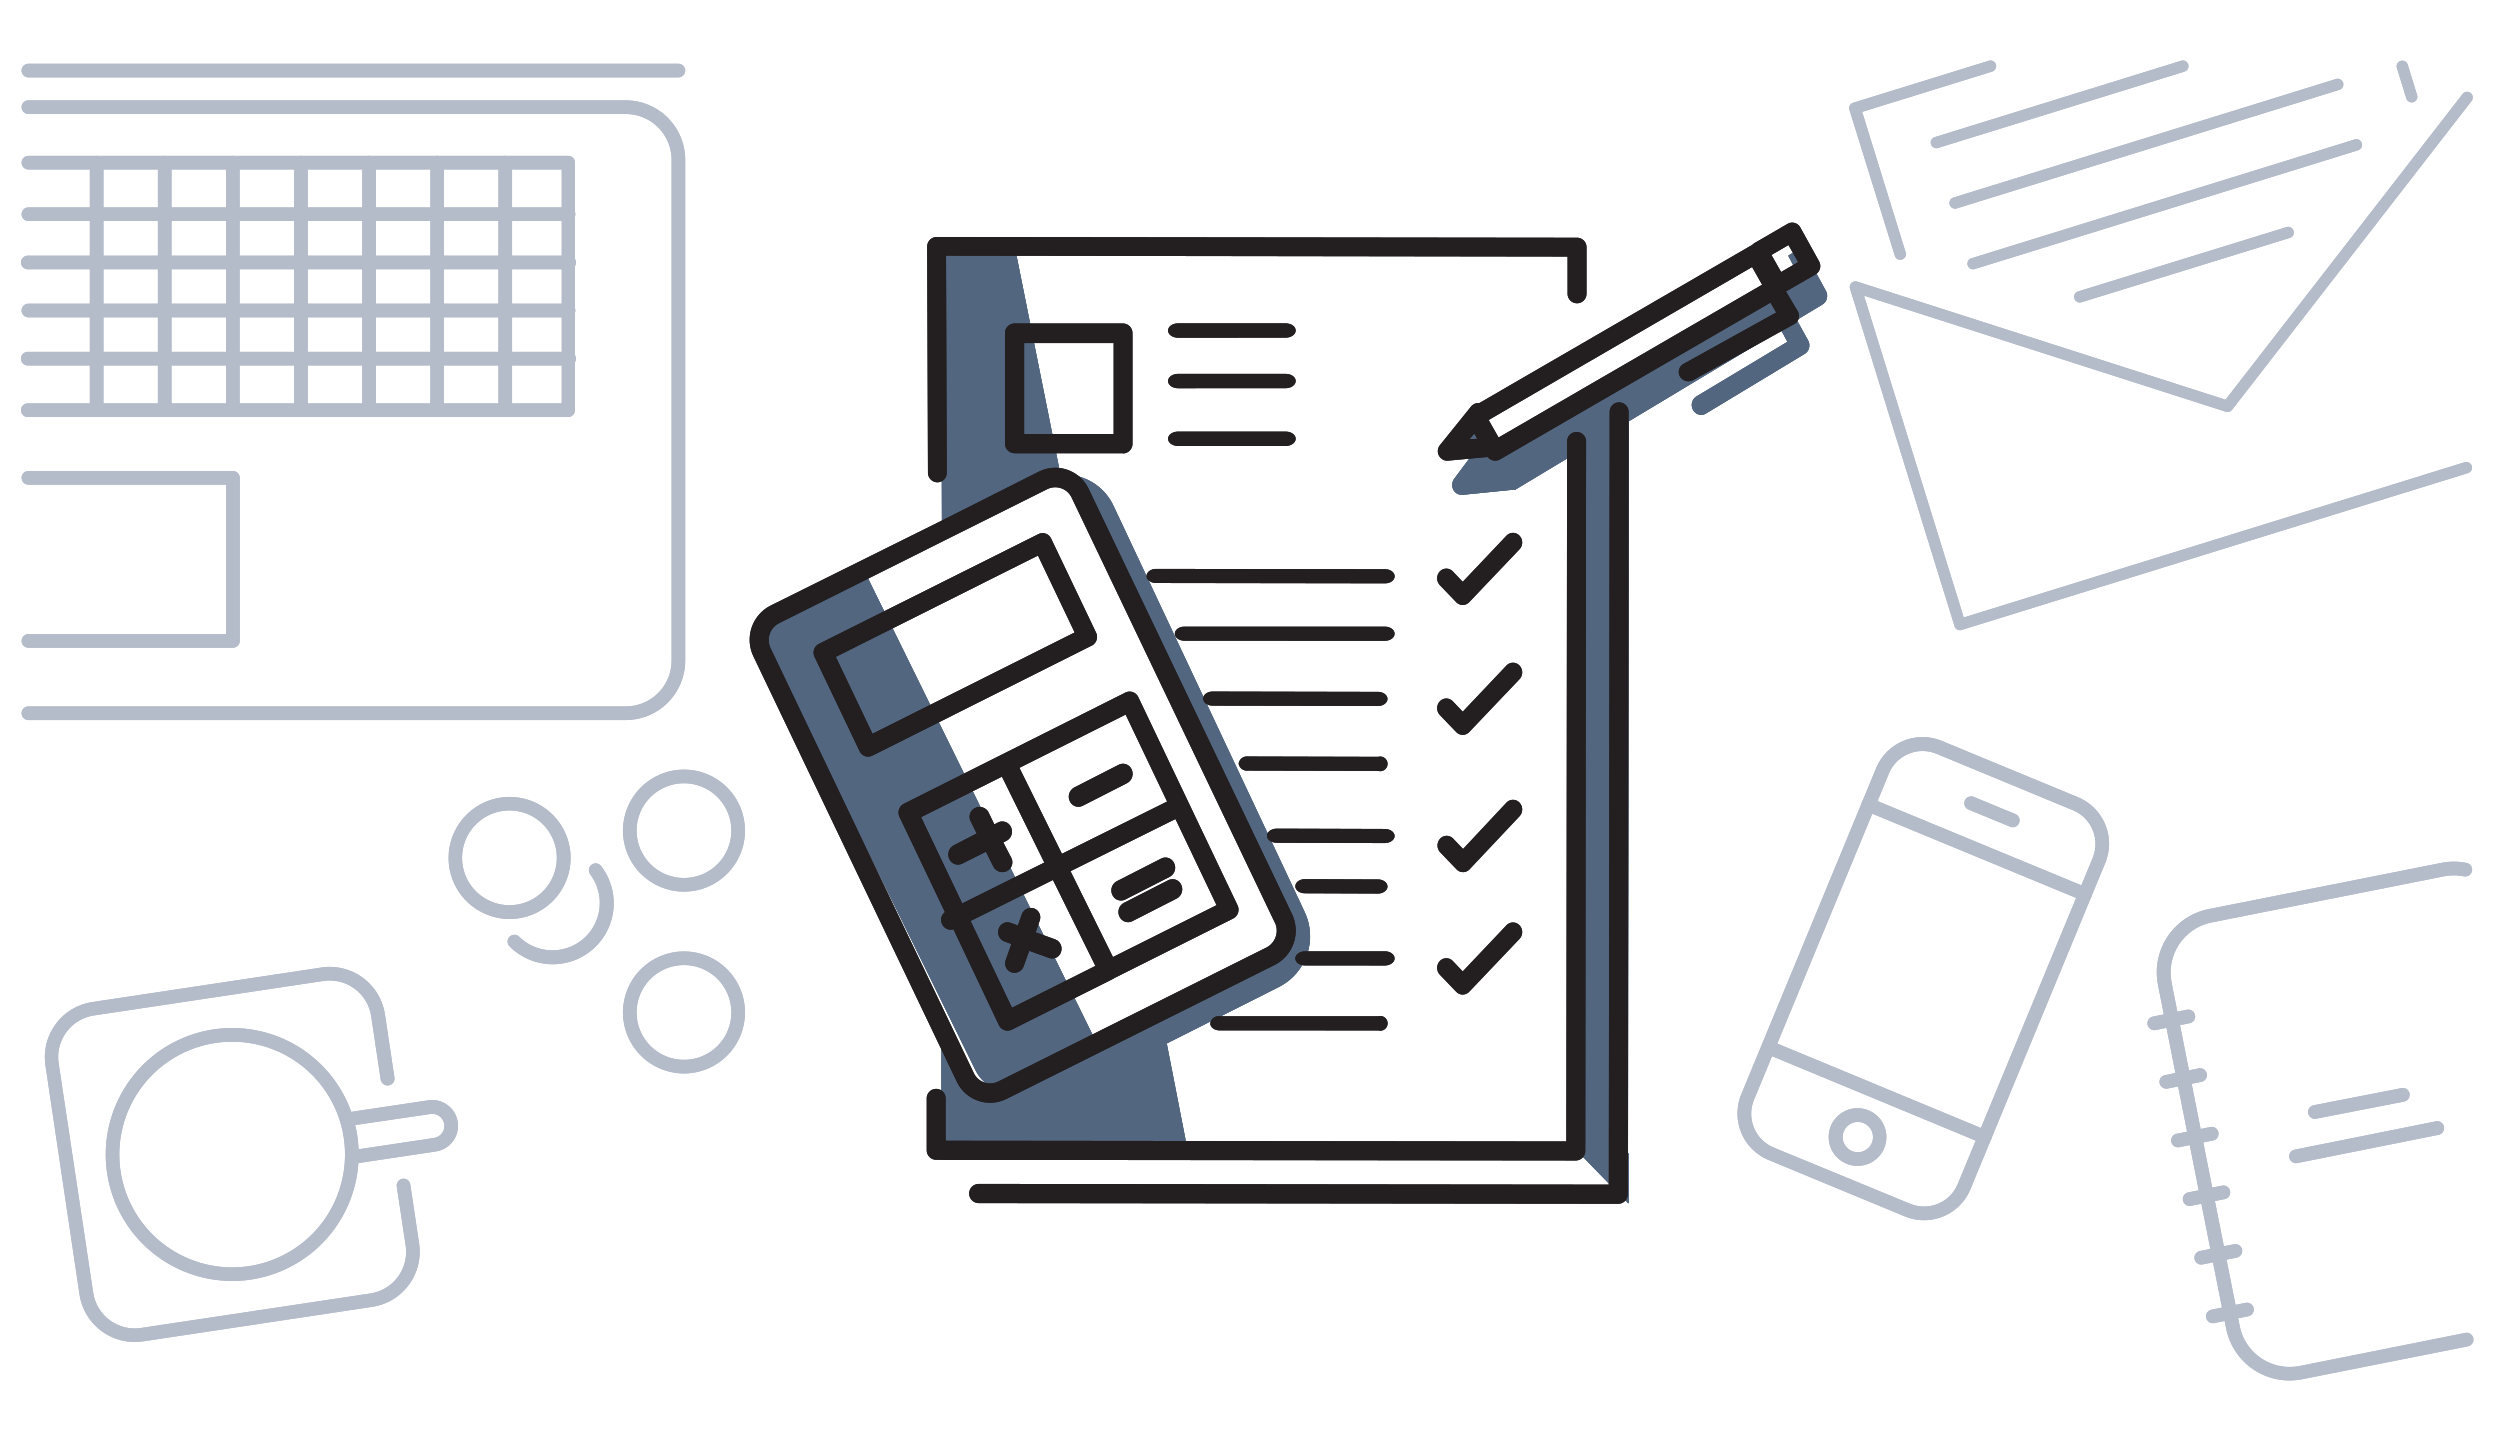 <svg xmlns="http://www.w3.org/2000/svg" xmlns:xlink="http://www.w3.org/1999/xlink" viewBox="0 0 440 252"><defs><style>.cls-1{fill:#b4bbc9;}.cls-2,.cls-3,.cls-48{fill:#526680;}.cls-2,.cls-4{clip-rule:evenodd;}.cls-4,.cls-51,.cls-53{fill:#231f20;}.cls-5{clip-path:url(#clip-path);}.cls-6{clip-path:url(#clip-path-2);}.cls-7{clip-path:url(#clip-path-3);}.cls-8{clip-path:url(#clip-path-4);}.cls-9{clip-path:url(#clip-path-5);}.cls-10{clip-path:url(#clip-path-6);}.cls-11{clip-path:url(#clip-path-7);}.cls-12{clip-path:url(#clip-path-8);}.cls-13{clip-path:url(#clip-path-9);}.cls-14{clip-path:url(#clip-path-10);}.cls-15{clip-path:url(#clip-path-11);}.cls-16{clip-path:url(#clip-path-12);}.cls-17{clip-path:url(#clip-path-13);}.cls-18{clip-path:url(#clip-path-14);}.cls-19{clip-path:url(#clip-path-15);}.cls-20{clip-path:url(#clip-path-16);}.cls-21{clip-path:url(#clip-path-17);}.cls-22{clip-path:url(#clip-path-18);}.cls-23{clip-path:url(#clip-path-19);}.cls-24{clip-path:url(#clip-path-20);}.cls-25{clip-path:url(#clip-path-21);}.cls-26{clip-path:url(#clip-path-22);}.cls-27{clip-path:url(#clip-path-23);}.cls-28{clip-path:url(#clip-path-24);}.cls-29{clip-path:url(#clip-path-25);}.cls-30{clip-path:url(#clip-path-26);}.cls-31{clip-path:url(#clip-path-27);}.cls-32{clip-path:url(#clip-path-28);}.cls-33{clip-path:url(#clip-path-29);}.cls-34{clip-path:url(#clip-path-30);}.cls-35{clip-path:url(#clip-path-31);}.cls-36{clip-path:url(#clip-path-32);}.cls-37{clip-path:url(#clip-path-33);}.cls-38{clip-path:url(#clip-path-34);}.cls-39{clip-path:url(#clip-path-35);}.cls-40{clip-path:url(#clip-path-36);}.cls-41{clip-path:url(#clip-path-37);}.cls-42{clip-path:url(#clip-path-38);}.cls-43{clip-path:url(#clip-path-39);}.cls-44{clip-path:url(#clip-path-40);}.cls-45{clip-path:url(#clip-path-41);}.cls-46{clip-path:url(#clip-path-42);}.cls-47{clip-path:url(#clip-path-43);}.cls-48,.cls-51{fill-rule:evenodd;}.cls-49{clip-path:url(#clip-path-44);}.cls-50{clip-path:url(#clip-path-45);}.cls-52{clip-path:url(#clip-path-46);}</style><clipPath id="clip-path"><path class="cls-1" d="M5,20.06a1.2,1.2,0,0,1,0-2.4H110.13A10.47,10.47,0,0,1,120.6,28.13v88.13a10.47,10.47,0,0,1-10.47,10.47H5a1.2,1.2,0,1,1,0-2.4H110.13a8.07,8.07,0,0,0,8.07-8.07V28.13a8.07,8.07,0,0,0-8.07-8.07Z"/></clipPath><clipPath id="clip-path-2"><path class="cls-1" d="M5,13.62a1.2,1.2,0,0,1,0-2.4H119.4a1.2,1.2,0,0,1,0,2.4Z"/></clipPath><clipPath id="clip-path-3"><path class="cls-1" d="M87.72,28.63a1.2,1.2,0,0,1,2.4,0V72.19a1.2,1.2,0,0,1-2.4,0Z"/></clipPath><clipPath id="clip-path-4"><path class="cls-1" d="M75.74,28.63a1.2,1.2,0,1,1,2.4,0V72.19a1.2,1.2,0,0,1-2.4,0Z"/></clipPath><clipPath id="clip-path-5"><path class="cls-1" d="M63.75,28.63a1.2,1.2,0,0,1,2.4,0V72.19a1.2,1.2,0,0,1-2.4,0Z"/></clipPath><clipPath id="clip-path-6"><path class="cls-1" d="M51.77,28.63a1.2,1.2,0,0,1,2.4,0V72.19a1.2,1.2,0,0,1-2.4,0Z"/></clipPath><clipPath id="clip-path-7"><path class="cls-1" d="M39.78,28.63a1.2,1.2,0,0,1,2.4,0V72.19a1.2,1.2,0,0,1-2.4,0Z"/></clipPath><clipPath id="clip-path-8"><path class="cls-1" d="M27.79,28.63a1.2,1.2,0,0,1,2.4,0V72.19a1.2,1.2,0,0,1-2.4,0Z"/></clipPath><clipPath id="clip-path-9"><path class="cls-1" d="M15.81,28.63a1.2,1.2,0,0,1,2.4,0V72.19a1.2,1.2,0,0,1-2.4,0Z"/></clipPath><clipPath id="clip-path-10"><path class="cls-1" d="M100.06,61.93a1.2,1.2,0,1,1,0,2.39H5a1.2,1.2,0,1,1,0-2.39Z"/></clipPath><clipPath id="clip-path-11"><path class="cls-1" d="M100.06,53.45a1.2,1.2,0,1,1,0,2.4H5a1.2,1.2,0,0,1,0-2.4Z"/></clipPath><clipPath id="clip-path-12"><path class="cls-1" d="M100.06,45a1.2,1.2,0,1,1,0,2.39H5A1.2,1.2,0,1,1,5,45Z"/></clipPath><clipPath id="clip-path-13"><path class="cls-1" d="M100.06,36.5a1.2,1.2,0,0,1,0,2.4H5a1.2,1.2,0,0,1,0-2.4Z"/></clipPath><clipPath id="clip-path-14"><path class="cls-1" d="M98.86,29.83H5a1.2,1.2,0,0,1,0-2.4h95a1.2,1.2,0,0,1,1.2,1.2V72.19a1.2,1.2,0,0,1-1.2,1.2H5A1.2,1.2,0,1,1,5,71H98.86Z"/></clipPath><clipPath id="clip-path-15"><path class="cls-1" d="M5,85.3a1.2,1.2,0,1,1,0-2.4H41a1.2,1.2,0,0,1,1.2,1.2v28.73A1.2,1.2,0,0,1,41,114H5a1.2,1.2,0,1,1,0-2.4H39.78V85.3Z"/></clipPath><clipPath id="clip-path-16"><path class="cls-1" d="M62.88,199.88a22.26,22.26,0,1,1-25.33-18.7A22.27,22.27,0,0,1,62.88,199.88Zm-2.38.36a19.86,19.86,0,1,0-16.68,22.6A19.86,19.86,0,0,0,60.5,200.24Z"/></clipPath><clipPath id="clip-path-17"><path class="cls-1" d="M61.75,198.12a1.2,1.2,0,0,1-.36-2.37l14-2.1a4.53,4.53,0,1,1,1.35,9l-14,2.1a1.2,1.2,0,0,1-.35-2.37l14-2.1a2.13,2.13,0,0,0-.63-4.22Z"/></clipPath><clipPath id="clip-path-18"><path class="cls-1" d="M69.83,208.83a1.2,1.2,0,0,1,2.38-.36l1.56,10.41A9.8,9.8,0,0,1,65.54,230l-40.36,6.08A9.82,9.82,0,0,1,14,227.87L8,187.51a9.8,9.8,0,0,1,8.24-11.15l40.36-6.08a9.82,9.82,0,0,1,11.15,8.24l1.67,11.13a1.2,1.2,0,0,1-1,1.37A1.21,1.21,0,0,1,67,190l-1.67-11.13a7.4,7.4,0,0,0-8.43-6.22l-40.36,6.07a7.41,7.41,0,0,0-6.22,8.42l6.08,40.36a7.39,7.39,0,0,0,8.42,6.22l40.36-6.07a7.41,7.41,0,0,0,6.22-8.42Z"/></clipPath><clipPath id="clip-path-19"><path class="cls-1" d="M100.43,151a10.74,10.74,0,0,1-10.74,10.74,10.35,10.35,0,0,1-2.16-.22,10.74,10.74,0,1,1,12.79-12.05A11.25,11.25,0,0,1,100.43,151ZM98,151a9.39,9.39,0,0,0-.08-1.19A8.34,8.34,0,1,0,88,159.15a8.47,8.47,0,0,0,1.68.17A8.33,8.33,0,0,0,98,151Z"/></clipPath><clipPath id="clip-path-20"><path class="cls-1" d="M103.89,153.89a1.2,1.2,0,0,1,1.9-1.47,10.74,10.74,0,0,1-16.06,14.19,1.2,1.2,0,1,1,1.69-1.7,8.34,8.34,0,0,0,12.47-11Z"/></clipPath><clipPath id="clip-path-21"><path class="cls-1" d="M131.12,146.19a10.74,10.74,0,1,1-10.74-10.74A10.74,10.74,0,0,1,131.12,146.19Zm-2.4,0a8.34,8.34,0,1,0-8.34,8.34A8.33,8.33,0,0,0,128.72,146.19Z"/></clipPath><clipPath id="clip-path-22"><path class="cls-1" d="M131.12,178.19a10.74,10.74,0,1,1-10.74-10.74A10.74,10.74,0,0,1,131.12,178.19Zm-2.4,0a8.34,8.34,0,1,0-8.34,8.34A8.33,8.33,0,0,0,128.72,178.19Z"/></clipPath><clipPath id="clip-path-23"><path class="cls-1" d="M335.26,214.09l-24-9.93a8.85,8.85,0,0,1-4.8-11.55l23.74-57.42a8.84,8.84,0,0,1,11.54-4.8l24,9.93a8.85,8.85,0,0,1,4.79,11.55L346.8,209.29A8.83,8.83,0,0,1,335.26,214.09Zm.92-2.23a6.41,6.41,0,0,0,8.39-3.49L368.31,151a6.43,6.43,0,0,0-3.48-8.4l-24-9.93a6.41,6.41,0,0,0-8.39,3.49l-23.74,57.42a6.43,6.43,0,0,0,3.49,8.4Z"/></clipPath><clipPath id="clip-path-24"><path class="cls-1" d="M325,204.82a5.08,5.08,0,1,1,6.62-2.76A5.08,5.08,0,0,1,325,204.82Zm3-7.16a2.67,2.67,0,1,0,1.45,3.48A2.67,2.67,0,0,0,328,197.66Z"/></clipPath><clipPath id="clip-path-25"><path class="cls-1" d="M346.52,142.51a1.21,1.21,0,1,1,.93-2.23l7.26,3a1.2,1.2,0,1,1-.92,2.22Z"/></clipPath><clipPath id="clip-path-26"><path class="cls-1" d="M310.72,185.41a1.21,1.21,0,0,1,.92-2.23L349.77,199a1.2,1.2,0,1,1-.92,2.22Z"/></clipPath><clipPath id="clip-path-27"><path class="cls-1" d="M328.36,142.73a1.2,1.2,0,0,1,.92-2.22l38.13,15.76a1.2,1.2,0,1,1-.92,2.22Z"/></clipPath><clipPath id="clip-path-28"><path class="cls-1" d="M433.89,234.59a1.2,1.2,0,0,1,.47,2.36l-29.21,5.8a11.36,11.36,0,0,1-12.56-6.47,11,11,0,0,1-.79-2.46l-5.9-29.74-5.95-30-.15-.77A11.35,11.35,0,0,1,388.72,160l40.9-8.12a11.23,11.23,0,0,1,4.51,0,1.2,1.2,0,0,1,.94,1.42,1.21,1.21,0,0,1-1.42.94,9.07,9.07,0,0,0-3.56,0l-40.9,8.12a9,9,0,0,0-7,10.52l.15.77,5.95,30,5.9,29.74a9.76,9.76,0,0,0,.62,1.94,9,9,0,0,0,9.9,5.09Z"/></clipPath><clipPath id="clip-path-29"><path class="cls-1" d="M379.46,181.27a1.21,1.21,0,1,1-.47-2.37l6-1.2a1.21,1.21,0,0,1,.46,2.37Z"/></clipPath><clipPath id="clip-path-30"><path class="cls-1" d="M381.51,191.58a1.2,1.2,0,1,1-.47-2.36l6-1.2a1.21,1.21,0,0,1,.47,2.37Z"/></clipPath><clipPath id="clip-path-31"><path class="cls-1" d="M383.56,201.9a1.2,1.2,0,1,1-.47-2.36l6-1.2a1.21,1.21,0,0,1,.47,2.37Z"/></clipPath><clipPath id="clip-path-32"><path class="cls-1" d="M385.61,212.22a1.2,1.2,0,1,1-.47-2.36l6-1.2a1.21,1.21,0,0,1,.47,2.37Z"/></clipPath><clipPath id="clip-path-33"><path class="cls-1" d="M387.65,222.54a1.2,1.2,0,1,1-.46-2.36l6-1.2a1.2,1.2,0,1,1,.47,2.36Z"/></clipPath><clipPath id="clip-path-34"><path class="cls-1" d="M389.7,232.86a1.2,1.2,0,0,1-.47-2.36l6-1.2a1.2,1.2,0,0,1,.47,2.36Z"/></clipPath><clipPath id="clip-path-35"><path class="cls-1" d="M407.73,196.88a1.21,1.21,0,1,1-.47-2.37l15.4-3a1.2,1.2,0,1,1,.47,2.36Z"/></clipPath><clipPath id="clip-path-36"><path class="cls-1" d="M404.33,204.7a1.2,1.2,0,0,1-.47-2.36l24.93-5a1.21,1.21,0,0,1,.47,2.37Z"/></clipPath><clipPath id="clip-path-37"><path class="cls-1" d="M433.78,81.35a1,1,0,0,1,.6,1.91l-89.13,27.61a1,1,0,0,1-1.25-.65L325.6,50.81a1,1,0,0,1,1.25-1.25l64.84,20.79,41.73-53.81A1,1,0,0,1,435,17.77L392.84,72.13a1,1,0,0,1-1.09.34L328.07,52.05l17.55,56.62Z"/></clipPath><clipPath id="clip-path-38"><path class="cls-1" d="M421.86,12a1,1,0,1,1,1.91-.59l1.61,5.22a1,1,0,1,1-1.9.59Z"/></clipPath><clipPath id="clip-path-39"><path class="cls-1" d="M335.41,44.46a1,1,0,0,1-1.91.59l-8-25.72a1,1,0,0,1,.66-1.25L350,10.7a1,1,0,1,1,.59,1.91l-22.85,7.08Z"/></clipPath><clipPath id="clip-path-40"><path class="cls-1" d="M341.07,26.05a1,1,0,0,1-.59-1.91L383.85,10.7a1,1,0,1,1,.59,1.91Z"/></clipPath><clipPath id="clip-path-41"><path class="cls-1" d="M344.36,36.69a1,1,0,0,1-.59-1.91l67.34-20.87a1,1,0,1,1,.59,1.91Z"/></clipPath><clipPath id="clip-path-42"><path class="cls-1" d="M347.66,47.32a1,1,0,1,1-.59-1.9L414.4,24.55a1,1,0,1,1,.59,1.91Z"/></clipPath><clipPath id="clip-path-43"><path class="cls-1" d="M366.34,53.2a1,1,0,0,1-1.25-.66,1,1,0,0,1,.65-1.25L402.32,40a1,1,0,1,1,.59,1.9Z"/></clipPath><clipPath id="clip-path-44"><path class="cls-2" d="M186.86,84.6a5,5,0,0,0-4.08.11l-17,9-.14-49.52h13.11Zm75-4.43.14.25.55-.33Zm-3.06.33-4.6.49,5.32-7.62,3.34,6.53,47.45-28.56,5.88-3.55L314.73,45l1-.62a1.59,1.59,0,0,1,1.26-.17,1.67,1.67,0,0,1,1,.81l3.37,6.19a1.79,1.79,0,0,1,.16,1.32,1.71,1.71,0,0,1-.77,1.06l-4.52,2.72,2,3.61a1.78,1.78,0,0,1,.16,1.32,1.7,1.7,0,0,1-.78,1.05L300.24,72.78a1.59,1.59,0,0,1-.83.24,1.68,1.68,0,0,1-1.44-.88,1.79,1.79,0,0,1,.62-2.38l16-9.6-1.14-2.1L286.68,74.14,286.53,203h.15v8.75h-.16L278,203l.14-123.71-11.51,6.93,0,0-.11,0a.2.2,0,0,1-.08,0l-.11,0-.09,0-.11,0-.1,0h0l-8.62.87h-.16a1.65,1.65,0,0,1-1.46-.9,1.85,1.85,0,0,1,.15-1.92l2.8-3.75ZM177.36,191.7l10.78-5.45L178.6,191s-4.6,2.36-7.09-3L135,113.78s-2.3-4.45,2.32-6.68L151.89,100l41.19,83.72,27.51-13.9s6.62-2.22,3.69-8.45L187.63,83.53A9.5,9.5,0,0,1,196,89.08l33.59,71.37a10,10,0,0,1-4.39,13.2l-19.85,10,4,20.49-43.67,0,0-21.32,3.7,7.44a4.88,4.88,0,0,0,6.47,2.19Z"/></clipPath><clipPath id="clip-path-45"><rect class="cls-3" x="126.97" y="26.69" width="199.64" height="199.68"/></clipPath><clipPath id="clip-path-46"><path class="cls-4" d="M204.38,151.1a1.66,1.66,0,0,1,2.27.83,1.81,1.81,0,0,1-.78,2.39l-7.83,4a1.66,1.66,0,0,1-2.27-.83,1.83,1.83,0,0,1,.78-2.39Zm1.25,3.81a1.66,1.66,0,0,1,2.27.83,1.83,1.83,0,0,1-.78,2.39l-7.83,4a1.66,1.66,0,0,1-2.27-.83,1.82,1.82,0,0,1,.78-2.39Zm-8.74-20.31a1.66,1.66,0,0,1,2.28.82,1.85,1.85,0,0,1-.78,2.4l-7.84,4a1.66,1.66,0,0,1-2.27-.82,1.84,1.84,0,0,1,.78-2.4Zm27.47,35.22-47.22,23.59a6.48,6.48,0,0,1-8.76-3.07l-35.75-74.76a6.75,6.75,0,0,1,3-9L165,92,182.86,83a6.49,6.49,0,0,1,8.76,3.07l35.75,74.76A6.77,6.77,0,0,1,224.36,169.82Zm0-7.46L188.62,87.6a3.19,3.19,0,0,0-4.3-1.51L166.47,95,137.1,109.69a3.31,3.31,0,0,0-1.48,4.39l35.76,74.76a3.18,3.18,0,0,0,4.3,1.51l47.22-23.59A3.34,3.34,0,0,0,224.38,162.36Zm-32.22-48.73L153.52,133a1.65,1.65,0,0,1-2.23-.79l-7.93-16.6a1.73,1.73,0,0,1,.77-2.29L182.77,94a1.65,1.65,0,0,1,2.23.79l7.93,16.6A1.73,1.73,0,0,1,192.16,113.63Zm-3-2.32-6.46-13.53L147.1,115.61l6.46,13.53Zm76,51.54a1.56,1.56,0,0,1,2.29,0,1.74,1.74,0,0,1,0,2.4l-8.85,9.3a1.57,1.57,0,0,1-2.29,0l-2.88-3a1.77,1.77,0,0,1,0-2.41,1.57,1.57,0,0,1,2.29,0l1.74,1.83Zm0-21.59a1.57,1.57,0,0,1,2.29,0,1.75,1.75,0,0,1,0,2.41L258.64,153a1.56,1.56,0,0,1-2.29,0l-2.88-3a1.76,1.76,0,0,1,0-2.4,1.56,1.56,0,0,1,2.29,0l1.74,1.82Zm0-24.13a1.57,1.57,0,0,1,2.29,0,1.75,1.75,0,0,1,0,2.41l-8.85,9.3a1.57,1.57,0,0,1-2.29,0l-2.88-3a1.77,1.77,0,0,1,0-2.41,1.57,1.57,0,0,1,2.29,0l1.74,1.83Zm0-22.85a1.56,1.56,0,0,1,2.29,0,1.74,1.74,0,0,1,0,2.4l-8.85,9.3a1.57,1.57,0,0,1-2.29,0l-2.88-3a1.77,1.77,0,0,1,0-2.41,1.57,1.57,0,0,1,2.29,0l1.74,1.83Zm-50.5,87.07c-.91,0-1.64-.56-1.63-1.25a1.47,1.47,0,0,1,1.63-1.24l27.93,0a1.3,1.3,0,1,1,0,2.5Zm15.07-11.43c-1,0-1.74-.56-1.73-1.25s.78-1.24,1.74-1.24l14,0c1,0,1.73.57,1.73,1.26s-.79,1.24-1.75,1.24Zm-.07-12.7c-.92,0-1.67-.57-1.66-1.25s.75-1.24,1.68-1.24l12.88.05c.92,0,1.66.57,1.66,1.25s-.76,1.24-1.68,1.24Zm-4.91-8.89c-1,0-1.75-.56-1.74-1.25s.79-1.24,1.76-1.24l18.95.06c1,0,1.75.56,1.75,1.24s-.79,1.24-1.76,1.24Zm-5.11-12.7a1.46,1.46,0,0,1-1.62-1.25,1.48,1.48,0,0,1,1.63-1.24l22.94.06a1.29,1.29,0,1,1,0,2.48Zm-6.2-11.43c-.92,0-1.66-.56-1.66-1.25s.75-1.24,1.67-1.24l29.1.06c.93,0,1.67.56,1.67,1.24s-.75,1.25-1.67,1.24Zm-4.95-11.43c-.94,0-1.71-.56-1.7-1.24s.76-1.25,1.7-1.24l35.28,0c.94,0,1.7.56,1.7,1.25s-.77,1.24-1.71,1.24Zm-5-10.16c-.93,0-1.69-.56-1.68-1.24s.75-1.24,1.68-1.24l40.31.05c.93,0,1.68.56,1.68,1.25s-.76,1.24-1.69,1.24Zm79.83-30a1.67,1.67,0,1,1,3.33,0l-.14,137.57a1.68,1.68,0,0,1-1.67,1.69l-112.56-.12a1.69,1.69,0,0,1,0-3.38l110.89.12Zm-7.49,5.08a1.67,1.67,0,1,1,3.34,0l-.14,124.88a1.68,1.68,0,0,1-1.67,1.68l-112.57-.12a1.68,1.68,0,0,1-1.67-1.69l0-9a1.67,1.67,0,1,1,3.33,0l0,7.33,109.24.12ZM166.5,45l.13,38.18A1.66,1.66,0,0,1,165,84.89a1.68,1.68,0,0,1-1.68-1.66l-.14-39.85a1.68,1.68,0,0,1,1.68-1.67l112.7.13a1.66,1.66,0,0,1,1.67,1.66v8.21a1.67,1.67,0,0,1-3.34,0V45.16Zm40.85,23.33c-1,0-1.77-.57-1.77-1.27s.79-1.26,1.77-1.26l18.92,0c1,0,1.77.56,1.77,1.26s-.8,1.26-1.77,1.26Zm0-8.89c-1,0-1.77-.57-1.77-1.27s.79-1.26,1.77-1.26l18.92,0c1,0,1.77.56,1.77,1.26s-.8,1.26-1.77,1.26Zm0,19.05c-1,0-1.77-.57-1.77-1.27s.79-1.26,1.77-1.26h18.92c1,0,1.77.57,1.77,1.27s-.8,1.26-1.77,1.26Zm-9.71,1.28-19.09,0a1.69,1.69,0,0,1-1.67-1.71l0-19.43a1.69,1.69,0,0,1,1.67-1.7l19.1,0a1.69,1.69,0,0,1,1.67,1.71l0,19.43A1.69,1.69,0,0,1,197.64,79.81ZM196,60.38l-15.75,0v16H196ZM314.77,43.13l-3,1.74,1.71,3,3-1.74ZM260,77.23l-.53-.93-.85,1Zm48.37-34.1a1.55,1.55,0,0,1,.39-.33l5.85-3.4a1.62,1.62,0,0,1,2.24.62L320.16,46a1.71,1.71,0,0,1-.61,2.29l-5.22,3,2.08,3.5a1.63,1.63,0,0,1-.63,2.25L298,66.89a1.73,1.73,0,0,1-2.32-.61,1.62,1.62,0,0,1,.63-2.24L312.61,55l-1-1.74L264,80.85a1.68,1.68,0,0,1-2.17-.42l-6.89.64a1.68,1.68,0,0,1-1.53-2.7l5.48-6.8a1.72,1.72,0,0,1,1.49-.64l47.82-27.72ZM195.59,172.44l-17.52,8.78a1.67,1.67,0,0,1-2.26-.79l-8-16.87a1.67,1.67,0,0,1-2-.91,1.73,1.73,0,0,1,.5-2.12l-8-16.76a1.74,1.74,0,0,1,.77-2.31l39-19.57a1.67,1.67,0,0,1,2.26.8l17.47,36.65a1.75,1.75,0,0,1-.77,2.32l-20.94,10.49a1.49,1.49,0,0,1-.3.18A1.08,1.08,0,0,1,195.59,172.44Zm.29-4,18.23-9.13-7.23-15.16-18.47,9.18ZM192.79,170l-7.47-15.12-14.5,7.21,7.29,15.27Zm-13.37-34.86,7.48,15.13,18.51-9.2-7.3-15.3Zm-3.08,1.55-14.23,7.13L169.35,159l14.45-7.19ZM175,145.09l.66-.34a1.66,1.66,0,0,1,2.27.83,1.83,1.83,0,0,1-.78,2.4l-.57.29L178,151a1.72,1.72,0,0,1-.81,2.32,1.79,1.79,0,0,1-2.36-.8l-1.3-2.61L169.34,152a1.66,1.66,0,0,1-2.27-.83,1.84,1.84,0,0,1,.78-2.39l4.05-2.09-1.08-2.18a1.71,1.71,0,0,1,.81-2.31A1.78,1.78,0,0,1,174,143Zm7.28,19,3.46,1.25a1.75,1.75,0,0,1,1,2.2,1.61,1.61,0,0,1-2.08,1.07l-3.52-1.27-1,2.78a1.71,1.71,0,0,1-2.16,1A1.67,1.67,0,0,1,177,169l1-2.86-1.24-.45a1.76,1.76,0,0,1-1-2.2,1.62,1.62,0,0,1,2.08-1.08l1.31.48.7-2a1.71,1.71,0,0,1,2.16-1A1.67,1.67,0,0,1,183,162ZM308.37,47,262,73.92,263.75,77l46.38-26.89Z"/></clipPath></defs><g id="Background"><path class="cls-1" d="M5,20.06a1.2,1.2,0,0,1,0-2.4H110.13A10.47,10.47,0,0,1,120.6,28.13v88.13a10.47,10.47,0,0,1-10.47,10.47H5a1.2,1.2,0,1,1,0-2.4H110.13a8.07,8.07,0,0,0,8.07-8.07V28.13a8.07,8.07,0,0,0-8.07-8.07Z"/><g class="cls-5"><rect class="cls-1" x="-1.02" y="12.83" width="126.45" height="118.73"/></g><path class="cls-1" d="M5,13.62a1.2,1.2,0,0,1,0-2.4H119.4a1.2,1.2,0,0,1,0,2.4Z"/><g class="cls-6"><rect class="cls-1" x="-1.02" y="6.38" width="126.45" height="12.07"/></g><path class="cls-1" d="M87.72,28.63a1.2,1.2,0,0,1,2.4,0V72.19a1.2,1.2,0,0,1-2.4,0Z"/><g class="cls-7"><rect class="cls-1" x="82.89" y="22.59" width="12.07" height="55.64"/></g><path class="cls-1" d="M75.74,28.63a1.2,1.2,0,1,1,2.4,0V72.19a1.2,1.2,0,0,1-2.4,0Z"/><g class="cls-8"><rect class="cls-1" x="70.9" y="22.59" width="12.07" height="55.64"/></g><path class="cls-1" d="M63.75,28.63a1.2,1.2,0,0,1,2.4,0V72.19a1.2,1.2,0,0,1-2.4,0Z"/><g class="cls-9"><rect class="cls-1" x="58.92" y="22.59" width="12.07" height="55.64"/></g><path class="cls-1" d="M51.77,28.63a1.2,1.2,0,0,1,2.4,0V72.19a1.2,1.2,0,0,1-2.4,0Z"/><g class="cls-10"><rect class="cls-1" x="46.93" y="22.59" width="12.07" height="55.64"/></g><path class="cls-1" d="M39.78,28.63a1.2,1.2,0,0,1,2.4,0V72.19a1.2,1.2,0,0,1-2.4,0Z"/><g class="cls-11"><rect class="cls-1" x="34.94" y="22.59" width="12.07" height="55.64"/></g><path class="cls-1" d="M27.79,28.63a1.2,1.2,0,0,1,2.4,0V72.19a1.2,1.2,0,0,1-2.4,0Z"/><g class="cls-12"><rect class="cls-1" x="22.96" y="22.59" width="12.07" height="55.64"/></g><path class="cls-1" d="M15.81,28.63a1.2,1.2,0,0,1,2.4,0V72.19a1.2,1.2,0,0,1-2.4,0Z"/><g class="cls-13"><rect class="cls-1" x="10.97" y="22.59" width="12.07" height="55.64"/></g><path class="cls-1" d="M100.06,61.93a1.2,1.2,0,1,1,0,2.39H5a1.2,1.2,0,1,1,0-2.39Z"/><g class="cls-14"><rect class="cls-1" x="-1.02" y="57.09" width="107.11" height="12.07"/></g><path class="cls-1" d="M100.06,53.45a1.2,1.2,0,1,1,0,2.4H5a1.2,1.2,0,0,1,0-2.4Z"/><g class="cls-15"><rect class="cls-1" x="-1.02" y="48.61" width="107.11" height="12.07"/></g><path class="cls-1" d="M100.06,45a1.2,1.2,0,1,1,0,2.39H5A1.2,1.2,0,1,1,5,45Z"/><g class="cls-16"><rect class="cls-1" x="-1.02" y="40.14" width="107.11" height="12.07"/></g><path class="cls-1" d="M100.06,36.5a1.2,1.2,0,0,1,0,2.4H5a1.2,1.2,0,0,1,0-2.4Z"/><g class="cls-17"><rect class="cls-1" x="-1.02" y="31.66" width="107.11" height="12.07"/></g><path class="cls-1" d="M98.86,29.83H5a1.2,1.2,0,0,1,0-2.4h95a1.2,1.2,0,0,1,1.2,1.2V72.19a1.2,1.2,0,0,1-1.2,1.2H5A1.2,1.2,0,1,1,5,71H98.86Z"/><g class="cls-18"><rect class="cls-1" x="-1.02" y="22.59" width="107.11" height="55.64"/></g><path class="cls-1" d="M5,85.3a1.2,1.2,0,1,1,0-2.4H41a1.2,1.2,0,0,1,1.2,1.2v28.73A1.2,1.2,0,0,1,41,114H5a1.2,1.2,0,1,1,0-2.4H39.78V85.3Z"/><g class="cls-19"><rect class="cls-1" x="-1.02" y="78.07" width="48.03" height="40.8"/></g><path class="cls-1" d="M62.88,199.88a22.26,22.26,0,1,1-25.33-18.7A22.27,22.27,0,0,1,62.88,199.88Zm-2.38.36a19.86,19.86,0,1,0-16.68,22.6A19.86,19.86,0,0,0,60.5,200.24Z"/><g class="cls-20"><rect class="cls-1" x="13.76" y="176.09" width="54.2" height="54.2"/></g><path class="cls-1" d="M61.75,198.12a1.2,1.2,0,0,1-.36-2.37l14-2.1a4.53,4.53,0,1,1,1.35,9l-14,2.1a1.2,1.2,0,0,1-.35-2.37l14-2.1a2.13,2.13,0,0,0-.63-4.22Z"/><g class="cls-21"><rect class="cls-1" x="55.54" y="188.76" width="29.86" height="20.79"/></g><path class="cls-1" d="M69.83,208.83a1.2,1.2,0,0,1,2.38-.36l1.56,10.41A9.8,9.8,0,0,1,65.54,230l-40.36,6.08A9.82,9.82,0,0,1,14,227.87L8,187.51a9.8,9.8,0,0,1,8.24-11.15l40.36-6.08a9.82,9.82,0,0,1,11.15,8.24l1.67,11.13a1.2,1.2,0,0,1-1,1.37A1.21,1.21,0,0,1,67,190l-1.67-11.13a7.4,7.4,0,0,0-8.43-6.22l-40.36,6.07a7.41,7.41,0,0,0-6.22,8.42l6.08,40.36a7.39,7.39,0,0,0,8.42,6.22l40.36-6.07a7.41,7.41,0,0,0,6.22-8.42Z"/><g class="cls-22"><rect class="cls-1" x="3" y="165.34" width="75.72" height="75.71"/></g><path class="cls-1" d="M100.43,151a10.74,10.74,0,0,1-10.74,10.74,10.35,10.35,0,0,1-2.16-.22,10.74,10.74,0,1,1,12.79-12.05A11.25,11.25,0,0,1,100.43,151ZM98,151a9.39,9.39,0,0,0-.08-1.19A8.34,8.34,0,1,0,88,159.15a8.47,8.47,0,0,0,1.68.17A8.33,8.33,0,0,0,98,151Z"/><g class="cls-23"><rect class="cls-1" x="74.11" y="135.4" width="31.15" height="31.15"/></g><path class="cls-1" d="M103.89,153.89a1.2,1.2,0,0,1,1.9-1.47,10.74,10.74,0,0,1-16.06,14.19,1.2,1.2,0,1,1,1.69-1.7,8.34,8.34,0,0,0,12.47-11Z"/><g class="cls-24"><rect class="cls-1" x="84.53" y="147.12" width="28.33" height="27.44"/></g><path class="cls-1" d="M131.12,146.19a10.74,10.74,0,1,1-10.74-10.74A10.74,10.74,0,0,1,131.12,146.19Zm-2.4,0a8.34,8.34,0,1,0-8.34,8.34A8.33,8.33,0,0,0,128.72,146.19Z"/><g class="cls-25"><rect class="cls-1" x="104.81" y="130.61" width="31.15" height="31.15"/></g><path class="cls-1" d="M131.12,178.19a10.74,10.74,0,1,1-10.74-10.74A10.74,10.74,0,0,1,131.12,178.19Zm-2.4,0a8.34,8.34,0,1,0-8.34,8.34A8.33,8.33,0,0,0,128.72,178.19Z"/><g class="cls-26"><rect class="cls-1" x="104.81" y="162.61" width="31.15" height="31.15"/></g><path class="cls-1" d="M335.26,214.09l-24-9.93a8.85,8.85,0,0,1-4.8-11.55l23.74-57.42a8.84,8.84,0,0,1,11.54-4.8l24,9.93a8.85,8.85,0,0,1,4.79,11.55L346.8,209.29A8.83,8.83,0,0,1,335.26,214.09Zm.92-2.23a6.41,6.41,0,0,0,8.39-3.49L368.31,151a6.43,6.43,0,0,0-3.48-8.4l-24-9.93a6.41,6.41,0,0,0-8.39,3.49l-23.74,57.42a6.43,6.43,0,0,0,3.49,8.4Z"/><g class="cls-27"><rect class="cls-1" x="300.91" y="124.86" width="75.15" height="94.75"/></g><path class="cls-1" d="M325,204.82a5.08,5.08,0,1,1,6.62-2.76A5.08,5.08,0,0,1,325,204.82Zm3-7.16a2.67,2.67,0,1,0,1.45,3.48A2.67,2.67,0,0,0,328,197.66Z"/><g class="cls-28"><rect class="cls-1" x="317.03" y="190.19" width="19.87" height="19.87"/></g><path class="cls-1" d="M346.52,142.51a1.21,1.21,0,1,1,.93-2.23l7.26,3a1.2,1.2,0,1,1-.92,2.22Z"/><g class="cls-29"><rect class="cls-1" x="340.92" y="135.33" width="19.39" height="15.13"/></g><path class="cls-1" d="M310.72,185.41a1.21,1.21,0,0,1,.92-2.23L349.77,199a1.2,1.2,0,1,1-.92,2.22Z"/><g class="cls-30"><rect class="cls-1" x="305.12" y="178.24" width="50.25" height="27.88"/></g><path class="cls-1" d="M328.36,142.73a1.2,1.2,0,0,1,.92-2.22l38.13,15.76a1.2,1.2,0,1,1-.92,2.22Z"/><g class="cls-31"><rect class="cls-1" x="322.76" y="135.56" width="50.25" height="27.88"/></g><path class="cls-1" d="M433.89,234.59a1.2,1.2,0,0,1,.47,2.36l-29.21,5.8a11.36,11.36,0,0,1-12.56-6.47,11,11,0,0,1-.79-2.46l-5.9-29.74-5.95-30-.15-.77A11.35,11.35,0,0,1,388.72,160l40.9-8.12a11.23,11.23,0,0,1,4.51,0,1.2,1.2,0,0,1,.94,1.42,1.21,1.21,0,0,1-1.42.94,9.07,9.07,0,0,0-3.56,0l-40.9,8.12a9,9,0,0,0-7,10.52l.15.77,5.95,30,5.9,29.74a9.76,9.76,0,0,0,.62,1.94,9,9,0,0,0,9.9,5.09Z"/><g class="cls-32"><rect class="cls-1" x="374.72" y="146.8" width="65.46" height="101.03"/></g><path class="cls-1" d="M379.46,181.27a1.21,1.21,0,1,1-.47-2.37l6-1.2a1.21,1.21,0,0,1,.46,2.37Z"/><g class="cls-33"><rect class="cls-1" x="373.16" y="172.82" width="18.16" height="13.32"/></g><path class="cls-1" d="M381.51,191.58a1.2,1.2,0,1,1-.47-2.36l6-1.2a1.21,1.21,0,0,1,.47,2.37Z"/><g class="cls-34"><rect class="cls-1" x="375.21" y="183.14" width="18.16" height="13.32"/></g><path class="cls-1" d="M383.56,201.9a1.2,1.2,0,1,1-.47-2.36l6-1.2a1.21,1.21,0,0,1,.47,2.37Z"/><g class="cls-35"><rect class="cls-1" x="377.26" y="193.46" width="18.16" height="13.32"/></g><path class="cls-1" d="M385.61,212.22a1.2,1.2,0,1,1-.47-2.36l6-1.2a1.21,1.21,0,0,1,.47,2.37Z"/><g class="cls-36"><rect class="cls-1" x="379.31" y="203.78" width="18.16" height="13.32"/></g><path class="cls-1" d="M387.65,222.54a1.2,1.2,0,1,1-.46-2.36l6-1.2a1.2,1.2,0,1,1,.47,2.36Z"/><g class="cls-37"><rect class="cls-1" x="381.36" y="214.1" width="18.16" height="13.32"/></g><path class="cls-1" d="M389.7,232.86a1.2,1.2,0,0,1-.47-2.36l6-1.2a1.2,1.2,0,0,1,.47,2.36Z"/><g class="cls-38"><rect class="cls-1" x="383.41" y="224.42" width="18.16" height="13.32"/></g><path class="cls-1" d="M407.73,196.88a1.21,1.21,0,1,1-.47-2.37l15.4-3a1.2,1.2,0,1,1,.47,2.36Z"/><g class="cls-39"><rect class="cls-1" x="401.43" y="186.58" width="27.53" height="15.18"/></g><path class="cls-1" d="M404.33,204.7a1.2,1.2,0,0,1-.47-2.36l24.93-5a1.21,1.21,0,0,1,.47,2.37Z"/><g class="cls-40"><rect class="cls-1" x="398.04" y="192.51" width="37.05" height="17.07"/></g><path class="cls-1" d="M433.78,81.35a1,1,0,0,1,.6,1.91l-89.13,27.61a1,1,0,0,1-1.25-.65L325.6,50.81a1,1,0,0,1,1.25-1.25l64.84,20.79,41.73-53.81A1,1,0,0,1,435,17.77L392.84,72.13a1,1,0,0,1-1.09.34L328.07,52.05l17.55,56.62Z"/><g class="cls-41"><rect class="cls-1" x="320.69" y="11.3" width="119.37" height="104.48"/></g><path class="cls-1" d="M421.86,12a1,1,0,1,1,1.91-.59l1.61,5.22a1,1,0,1,1-1.9.59Z"/><g class="cls-42"><rect class="cls-1" x="416.96" y="5.8" width="13.33" height="16.93"/></g><path class="cls-1" d="M335.41,44.46a1,1,0,0,1-1.91.59l-8-25.72a1,1,0,0,1,.66-1.25L350,10.7a1,1,0,1,1,.59,1.91l-22.85,7.08Z"/><g class="cls-43"><rect class="cls-1" x="320.63" y="5.8" width="35.52" height="44.81"/></g><path class="cls-1" d="M341.07,26.05a1,1,0,0,1-.59-1.91L383.85,10.7a1,1,0,1,1,.59,1.91Z"/><g class="cls-44"><rect class="cls-1" x="334.92" y="5.8" width="55.08" height="25.15"/></g><path class="cls-1" d="M344.36,36.69a1,1,0,0,1-.59-1.91l67.34-20.87a1,1,0,1,1,.59,1.91Z"/><g class="cls-45"><rect class="cls-1" x="338.21" y="9.01" width="79.05" height="32.57"/></g><path class="cls-1" d="M347.66,47.32a1,1,0,1,1-.59-1.9L414.4,24.55a1,1,0,1,1,.59,1.91Z"/><g class="cls-46"><rect class="cls-1" x="341.51" y="19.65" width="79.05" height="32.57"/></g><path class="cls-1" d="M366.34,53.2a1,1,0,0,1-1.25-.66,1,1,0,0,1,.65-1.25L402.32,40a1,1,0,1,1,.59,1.9Z"/><g class="cls-47"><rect class="cls-1" x="360.18" y="35.05" width="48.29" height="23.04"/></g></g><g id="Fill"><path class="cls-48" d="M186.86,84.6a5,5,0,0,0-4.08.11l-17,9-.14-49.52h13.11Zm75-4.43.14.25.55-.33Zm-3.06.33-4.6.49,5.32-7.62,3.34,6.53,47.45-28.56,5.88-3.55L314.73,45l1-.62a1.59,1.59,0,0,1,1.26-.17,1.67,1.67,0,0,1,1,.81l3.37,6.19a1.79,1.79,0,0,1,.16,1.32,1.71,1.71,0,0,1-.77,1.06l-4.52,2.72,2,3.61a1.78,1.78,0,0,1,.16,1.32,1.7,1.7,0,0,1-.78,1.05L300.24,72.78a1.59,1.59,0,0,1-.83.24,1.68,1.68,0,0,1-1.44-.88,1.79,1.79,0,0,1,.62-2.38l16-9.6-1.14-2.1L286.68,74.14,286.53,203h.15v8.75h-.16L278,203l.14-123.71-11.51,6.93,0,0-.11,0a.2.2,0,0,1-.08,0l-.11,0-.09,0-.11,0-.1,0h0l-8.62.87h-.16a1.65,1.65,0,0,1-1.46-.9,1.85,1.85,0,0,1,.15-1.92l2.8-3.75ZM177.36,191.7l10.78-5.45L178.6,191s-4.6,2.36-7.09-3L135,113.78s-2.3-4.45,2.32-6.68L151.89,100l41.19,83.72,27.51-13.9s6.62-2.22,3.69-8.45L187.63,83.53A9.5,9.5,0,0,1,196,89.08l33.59,71.37a10,10,0,0,1-4.39,13.2l-19.85,10,4,20.49-43.67,0,0-21.32,3.7,7.44a4.88,4.88,0,0,0,6.47,2.19Z"/><g class="cls-49"><rect class="cls-3" x="126.97" y="26.69" width="199.64" height="199.68"/><g class="cls-50"><rect class="cls-3" x="128.22" y="37.93" width="199.64" height="180.1"/></g></g></g><g id="Outlines"><path class="cls-51" d="M204.38,151.1a1.66,1.66,0,0,1,2.27.83,1.81,1.81,0,0,1-.78,2.39l-7.83,4a1.66,1.66,0,0,1-2.27-.83,1.83,1.83,0,0,1,.78-2.39Zm1.25,3.81a1.66,1.66,0,0,1,2.27.83,1.83,1.83,0,0,1-.78,2.39l-7.83,4a1.66,1.66,0,0,1-2.27-.83,1.82,1.82,0,0,1,.78-2.39Zm-8.74-20.31a1.66,1.66,0,0,1,2.28.82,1.85,1.85,0,0,1-.78,2.4l-7.84,4a1.66,1.66,0,0,1-2.27-.82,1.84,1.84,0,0,1,.78-2.4Zm27.47,35.22-47.22,23.59a6.48,6.48,0,0,1-8.76-3.07l-35.75-74.76a6.75,6.75,0,0,1,3-9L165,92,182.86,83a6.49,6.49,0,0,1,8.76,3.07l35.75,74.76A6.77,6.77,0,0,1,224.36,169.82Zm0-7.46L188.62,87.6a3.19,3.19,0,0,0-4.3-1.51L166.47,95,137.1,109.69a3.31,3.31,0,0,0-1.48,4.39l35.76,74.76a3.18,3.18,0,0,0,4.3,1.51l47.22-23.59A3.34,3.34,0,0,0,224.38,162.36Zm-32.22-48.73L153.52,133a1.65,1.65,0,0,1-2.23-.79l-7.93-16.6a1.73,1.73,0,0,1,.77-2.29L182.77,94a1.65,1.65,0,0,1,2.23.79l7.93,16.6A1.73,1.73,0,0,1,192.16,113.63Zm-3-2.32-6.46-13.53L147.1,115.61l6.46,13.53Zm76,51.54a1.56,1.56,0,0,1,2.29,0,1.74,1.74,0,0,1,0,2.4l-8.85,9.3a1.57,1.57,0,0,1-2.29,0l-2.88-3a1.77,1.77,0,0,1,0-2.41,1.57,1.57,0,0,1,2.29,0l1.74,1.83Zm0-21.59a1.57,1.57,0,0,1,2.29,0,1.75,1.75,0,0,1,0,2.41L258.64,153a1.56,1.56,0,0,1-2.29,0l-2.88-3a1.76,1.76,0,0,1,0-2.4,1.56,1.56,0,0,1,2.29,0l1.74,1.82Zm0-24.13a1.57,1.57,0,0,1,2.29,0,1.75,1.75,0,0,1,0,2.41l-8.85,9.3a1.57,1.57,0,0,1-2.29,0l-2.88-3a1.77,1.77,0,0,1,0-2.41,1.57,1.57,0,0,1,2.29,0l1.74,1.83Zm0-22.85a1.56,1.56,0,0,1,2.29,0,1.74,1.74,0,0,1,0,2.4l-8.85,9.3a1.57,1.57,0,0,1-2.29,0l-2.88-3a1.77,1.77,0,0,1,0-2.41,1.57,1.57,0,0,1,2.29,0l1.74,1.83Zm-50.5,87.07c-.91,0-1.64-.56-1.63-1.25a1.47,1.47,0,0,1,1.63-1.24l27.93,0a1.3,1.3,0,1,1,0,2.5Zm15.07-11.43c-1,0-1.74-.56-1.73-1.25s.78-1.24,1.74-1.24l14,0c1,0,1.73.57,1.73,1.26s-.79,1.24-1.75,1.24Zm-.07-12.7c-.92,0-1.67-.57-1.66-1.25s.75-1.24,1.68-1.24l12.88.05c.92,0,1.66.57,1.66,1.25s-.76,1.24-1.68,1.24Zm-4.91-8.89c-1,0-1.75-.56-1.74-1.25s.79-1.24,1.76-1.24l18.95.06c1,0,1.75.56,1.75,1.24s-.79,1.24-1.76,1.24Zm-5.11-12.7a1.46,1.46,0,0,1-1.62-1.25,1.48,1.48,0,0,1,1.63-1.24l22.94.06a1.29,1.29,0,1,1,0,2.48Zm-6.2-11.43c-.92,0-1.66-.56-1.66-1.25s.75-1.24,1.67-1.24l29.1.06c.93,0,1.67.56,1.67,1.24s-.75,1.25-1.67,1.24Zm-4.95-11.43c-.94,0-1.71-.56-1.7-1.24s.76-1.25,1.7-1.24l35.28,0c.94,0,1.7.56,1.7,1.25s-.77,1.24-1.71,1.24Zm-5-10.16c-.93,0-1.69-.56-1.68-1.24s.75-1.24,1.68-1.24l40.31.05c.93,0,1.68.56,1.68,1.25s-.76,1.24-1.69,1.24Zm79.83-30a1.67,1.67,0,1,1,3.33,0l-.14,137.57a1.68,1.68,0,0,1-1.67,1.69l-112.56-.12a1.69,1.69,0,0,1,0-3.38l110.89.12Zm-7.49,5.08a1.67,1.67,0,1,1,3.34,0l-.14,124.88a1.68,1.68,0,0,1-1.67,1.68l-112.57-.12a1.68,1.68,0,0,1-1.67-1.69l0-9a1.67,1.67,0,1,1,3.33,0l0,7.33,109.24.12ZM166.5,45l.13,38.18A1.66,1.66,0,0,1,165,84.89a1.68,1.68,0,0,1-1.68-1.66l-.14-39.85a1.68,1.68,0,0,1,1.68-1.67l112.7.13a1.66,1.66,0,0,1,1.67,1.66v8.21a1.67,1.67,0,0,1-3.34,0V45.16Zm40.85,23.33c-1,0-1.77-.57-1.77-1.27s.79-1.26,1.77-1.26l18.92,0c1,0,1.77.56,1.77,1.26s-.8,1.26-1.77,1.26Zm0-8.89c-1,0-1.77-.57-1.77-1.27s.79-1.26,1.77-1.26l18.92,0c1,0,1.77.56,1.77,1.26s-.8,1.26-1.77,1.26Zm0,19.05c-1,0-1.77-.57-1.77-1.27s.79-1.26,1.77-1.26h18.92c1,0,1.77.57,1.77,1.27s-.8,1.26-1.77,1.26Zm-9.71,1.28-19.09,0a1.69,1.69,0,0,1-1.67-1.71l0-19.43a1.69,1.69,0,0,1,1.67-1.7l19.1,0a1.69,1.69,0,0,1,1.67,1.71l0,19.43A1.69,1.69,0,0,1,197.64,79.81ZM196,60.38l-15.75,0v16H196ZM314.77,43.13l-3,1.74,1.71,3,3-1.74ZM260,77.23l-.53-.93-.85,1Zm48.37-34.1a1.55,1.55,0,0,1,.39-.33l5.85-3.4a1.62,1.62,0,0,1,2.24.62L320.16,46a1.71,1.71,0,0,1-.61,2.29l-5.22,3,2.08,3.5a1.63,1.63,0,0,1-.63,2.25L298,66.89a1.73,1.73,0,0,1-2.32-.61,1.62,1.62,0,0,1,.63-2.24L312.61,55l-1-1.74L264,80.85a1.68,1.68,0,0,1-2.17-.42l-6.89.64a1.68,1.68,0,0,1-1.53-2.7l5.48-6.8a1.72,1.72,0,0,1,1.49-.64l47.82-27.72ZM195.59,172.44l-17.52,8.78a1.67,1.67,0,0,1-2.26-.79l-8-16.87a1.67,1.67,0,0,1-2-.91,1.73,1.73,0,0,1,.5-2.12l-8-16.76a1.74,1.74,0,0,1,.77-2.31l39-19.57a1.67,1.67,0,0,1,2.26.8l17.47,36.65a1.75,1.75,0,0,1-.77,2.32l-20.94,10.49a1.49,1.49,0,0,1-.3.18A1.08,1.08,0,0,1,195.59,172.44Zm.29-4,18.23-9.13-7.23-15.16-18.47,9.18ZM192.79,170l-7.47-15.12-14.5,7.21,7.29,15.27Zm-13.37-34.86,7.48,15.13,18.51-9.2-7.3-15.3Zm-3.08,1.55-14.23,7.13L169.35,159l14.45-7.19ZM175,145.09l.66-.34a1.66,1.66,0,0,1,2.27.83,1.83,1.83,0,0,1-.78,2.4l-.57.29L178,151a1.72,1.72,0,0,1-.81,2.32,1.79,1.79,0,0,1-2.36-.8l-1.3-2.61L169.34,152a1.66,1.66,0,0,1-2.27-.83,1.84,1.84,0,0,1,.78-2.39l4.05-2.09-1.08-2.18a1.71,1.71,0,0,1,.81-2.31A1.78,1.78,0,0,1,174,143Zm7.28,19,3.46,1.25a1.75,1.75,0,0,1,1,2.2,1.61,1.61,0,0,1-2.08,1.07l-3.52-1.27-1,2.78a1.71,1.71,0,0,1-2.16,1A1.67,1.67,0,0,1,177,169l1-2.86-1.24-.45a1.76,1.76,0,0,1-1-2.2,1.62,1.62,0,0,1,2.08-1.08l1.31.48.7-2a1.71,1.71,0,0,1,2.16-1A1.67,1.67,0,0,1,183,162ZM308.37,47,262,73.92,263.75,77l46.38-26.89Z"/><g class="cls-52"><rect class="cls-53" x="126.97" y="26.69" width="199.64" height="199.68"/></g></g></svg> 
